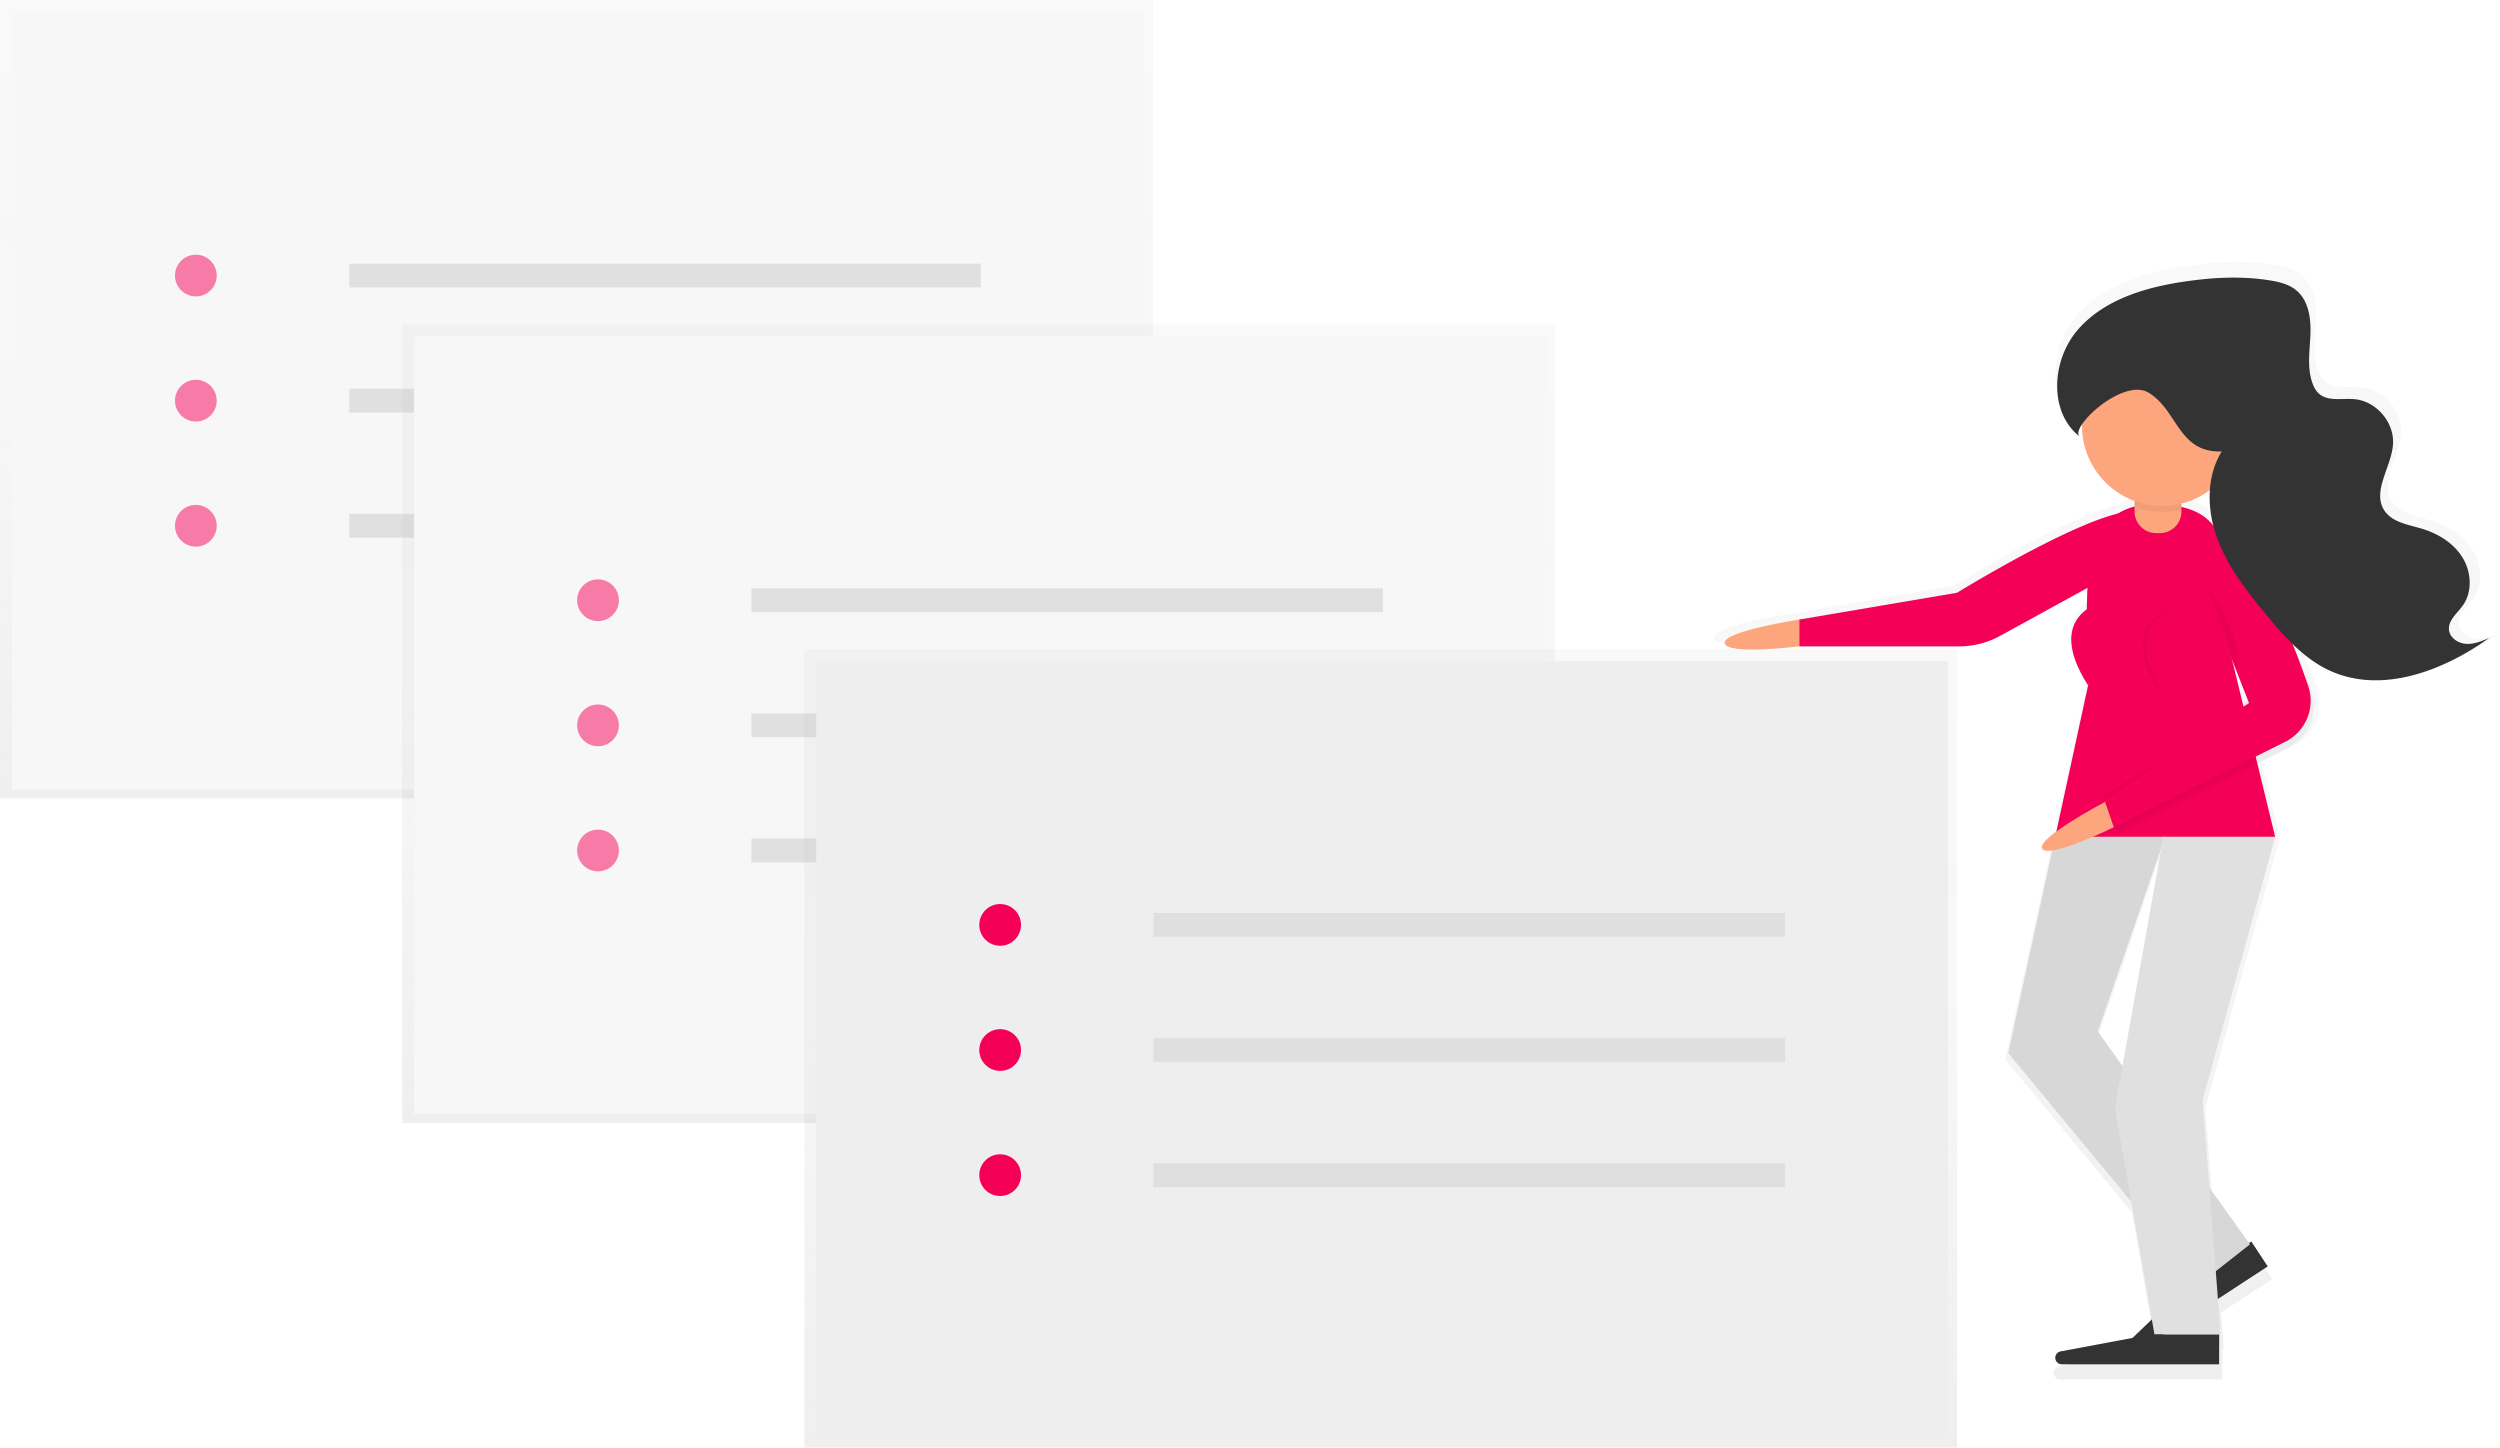<svg id="ef4d1e10-640d-406d-ab29-0014e28ba91d" data-name="Layer 1" xmlns="http://www.w3.org/2000/svg" xmlns:xlink="http://www.w3.org/1999/xlink" width="910.74" height="527.39" viewBox="0 0 910.74 527.39"><defs><linearGradient id="5b26331d-1310-4294-a782-4ee218ce8a93" x1="209.98" y1="290.83" x2="209.98" gradientUnits="userSpaceOnUse"><stop offset="0" stop-color="gray" stop-opacity="0.25"/><stop offset="0.54" stop-color="gray" stop-opacity="0.12"/><stop offset="1" stop-color="gray" stop-opacity="0.1"/></linearGradient><linearGradient id="1766677a-11bf-41c4-a6a5-863d2cac0045" x1="356.48" y1="409.11" x2="356.48" y2="118.28" xlink:href="#5b26331d-1310-4294-a782-4ee218ce8a93"/><linearGradient id="aae5fb14-dd79-43d0-b7e4-6e2579fdfd08" x1="502.98" y1="527.39" x2="502.98" y2="236.57" xlink:href="#5b26331d-1310-4294-a782-4ee218ce8a93"/><linearGradient id="66874382-e7df-403e-944e-b16abddffc78" x1="912.16" y1="688.94" x2="912.16" y2="281.8" xlink:href="#5b26331d-1310-4294-a782-4ee218ce8a93"/></defs><title>notes1</title><g opacity="0.5"><rect width="419.96" height="290.83" fill="url(#5b26331d-1310-4294-a782-4ee218ce8a93)"/></g><rect x="4.34" y="4.34" width="412.36" height="283.23" fill="#f7f7f7"/><g opacity="0.5"><circle cx="71.35" cy="100.38" r="7.6" fill="#f50057"/><circle cx="71.35" cy="145.96" r="7.6" fill="#f50057"/><circle cx="71.35" cy="191.53" r="7.6" fill="#f50057"/></g><rect x="127.24" y="96.04" width="230.06" height="8.68" fill="#e0e0e0"/><rect x="127.24" y="141.61" width="230.06" height="8.68" fill="#e0e0e0"/><rect x="127.24" y="187.19" width="230.06" height="8.68" fill="#e0e0e0"/><g opacity="0.5"><rect x="146.5" y="118.28" width="419.96" height="290.83" fill="url(#1766677a-11bf-41c4-a6a5-863d2cac0045)"/></g><rect x="150.84" y="122.62" width="412.36" height="283.23" fill="#f7f7f7"/><g opacity="0.5"><circle cx="217.85" cy="218.66" r="7.6" fill="#f50057"/><circle cx="217.85" cy="264.24" r="7.6" fill="#f50057"/><circle cx="217.85" cy="309.82" r="7.6" fill="#f50057"/></g><rect x="273.73" y="214.32" width="230.06" height="8.68" fill="#e0e0e0"/><rect x="273.73" y="259.9" width="230.06" height="8.68" fill="#e0e0e0"/><rect x="273.73" y="305.47" width="230.06" height="8.68" fill="#e0e0e0"/><g opacity="0.5"><rect x="293" y="236.57" width="419.96" height="290.83" fill="url(#aae5fb14-dd79-43d0-b7e4-6e2579fdfd08)"/></g><rect x="297.34" y="240.91" width="412.36" height="283.23" fill="#eee"/><circle cx="364.35" cy="336.94" r="7.6" fill="#f50057"/><circle cx="364.35" cy="382.52" r="7.6" fill="#f50057"/><circle cx="364.35" cy="428.1" r="7.6" fill="#f50057"/><rect x="420.23" y="332.6" width="230.06" height="8.68" fill="#dfdfdf"/><rect x="420.23" y="378.18" width="230.06" height="8.68" fill="#dfdfdf"/><rect x="420.23" y="423.76" width="230.06" height="8.68" fill="#dfdfdf"/><g opacity="0.5"><path d="M1046.74,419c-3-.19-6.09-2.26-6.39-5.24-.36-3.56,3-6.17,5.13-9.08,3.72-5.18,3.27-12.63-.09-18s-9.18-9-15.29-10.8c-5.07-1.51-11-2.35-14-6.77-4.74-7.18,2.59-16.19,3.22-24.77.6-8.17-6.16-16.18-14.32-17-4.72-.45-10.26,1-13.68-2.3a9.28,9.28,0,0,1-2.1-3.4c-2.2-5.71-1.17-12.07-.89-18.18s-.56-13-5.27-16.89c-2.72-2.27-6.32-3.16-9.81-3.73-10.59-1.73-21.44-1.14-32.06.42-14.79,2.17-30.21,6.77-40,18.06s-11.07,30.89.75,40c-1-.8-.56-2.57.87-4.69,0,.2,0,.39,0,.59a30,30,0,0,0,19.69,28.2v2.11a20.58,20.58,0,0,0-6.08,2.57C896.28,375.07,856,399.89,856,399.89l-59.15,10s-29,4.46-27.9,8.93,27.9,1.12,27.9,1.12h59.81a32.26,32.26,0,0,0,15.52-4l32.7-18c-.16,2.6-.24,5.28-.26,8-5.17,3.7-10.23,11.78.4,28.42l.08-.46c0,.15,0,.31,0,.46l-11.89,54.82c-3.62,2.68-6.1,5.15-5.24,6.47.5.76,1.84.9,3.67.65l-16.46,76L921.3,628l7.7,44.1-7.25,6.95-26.9,5a2.44,2.44,0,0,0,.45,4.84h58.94V677.78h.54l-1-13.34,18.63-12.18-6.11-9.34-.87.57L950.55,622.7,948,589.94,975.2,491.4h0v-.11h0l-6.68-27.49,11.71-5.94A17.17,17.17,0,0,0,988.7,437c-1.79-5.19-4-11.31-6.58-17.53a50,50,0,0,0,13.24,9.47c19.38,9.11,42.62.43,60-12.07C1052.61,418,1049.73,419.2,1046.74,419Zm-83.48,23.13-4.15-17.06,5.64,14.42C964,440.8,963.44,441.78,963.25,442.14Zm-23.16-74.44v-1.28a29.9,29.9,0,0,0,10.68-5,42.77,42.77,0,0,0,1.29,13.36C949.44,371.36,945.64,369,940.09,367.71ZM908.78,564.27l23.84-68.93L918,577.17Z" transform="translate(-144.63 -186.3)" fill="url(#66874382-e7df-403e-944e-b16abddffc78)"/></g><path d="M964.78,638.57l-20.89,13.66-24.08,23.09a2.37,2.37,0,0,0-.34,3h0a2.37,2.37,0,0,0,3.28.69l48-31.36Z" transform="translate(-144.63 -186.3)" fill="#333"/><path d="M921.61,391.4l-48.29,26.51a31.36,31.36,0,0,1-15.09,3.87H800.07V412l57.51-9.77S922.7,362.1,927,375.12,921.61,391.4,921.61,391.4Z" transform="translate(-144.63 -186.3)" fill="#f50057"/><path d="M973.48,491.24H893.33l12-55.34c0-30.12-6-65.89,24.13-65.89h0c30.12,0,26.87,20.58,26.87,50.69Z" transform="translate(-144.63 -186.3)" fill="#f50057"/><path d="M777.61,162.68h17.08a0,0,0,0,1,0,0v23.67a7.87,7.87,0,0,1-7.87,7.87h-1.34a7.87,7.87,0,0,1-7.87-7.87V162.68A0,0,0,0,1,777.61,162.68Z" fill="#fda57d"/><polygon points="748.7 304.82 731.62 383.66 801.26 467.76 819.65 453.31 764.24 375.78 788.78 304.82 748.7 304.82" fill="#e0e0e0"/><polygon points="748.7 304.82 731.62 383.66 801.26 467.76 819.65 453.31 764.24 375.78 788.78 304.82 748.7 304.82" opacity="0.04"/><polygon points="788.12 304.82 770.47 403.68 784.86 486.15 808.97 486.15 802.4 400.75 828.85 304.82 788.12 304.82" fill="#e0e0e0"/><path d="M915.1,405.51" transform="translate(-144.63 -186.3)" fill="#f50057"/><path d="M961.76,443.49l-53.17,38,4.34,7.6,62.16-31.53a16.69,16.69,0,0,0,8.24-20.32C975.92,415.74,961.76,443.49,961.76,443.49Z" transform="translate(-144.63 -186.3)" opacity="0.05"/><path d="M947.46,399.72,965,444.57,910.76,476l5.43,14.11,62.16-31.53a16.69,16.69,0,0,0,8.24-20.32c-7.41-21.47-22.72-59.41-35.71-50.49A10,10,0,0,0,947.46,399.72Z" transform="translate(-144.63 -186.3)" opacity="0.05"/><path d="M946.38,397.55l17.55,44.86-53.17,35.81L914,488l63.24-31.53a16.69,16.69,0,0,0,8.24-20.32c-7.41-21.47-22.72-59.41-35.71-50.49A10,10,0,0,0,946.38,397.55Z" transform="translate(-144.63 -186.3)" fill="#f50057"/><path d="M953.08,672.46h-25l-32.79,6.15a2.37,2.37,0,0,0-1.93,2.33h0a2.37,2.37,0,0,0,2.37,2.37h57.31Z" transform="translate(-144.63 -186.3)" fill="#333"/><path d="M948.74,400.08s13,17.36,10.85,30.38" transform="translate(-144.63 -186.3)" opacity="0.05"/><path d="M922.24,371a29.29,29.29,0,0,0,17.08.92V351.15H922.24Z" transform="translate(-144.63 -186.3)" opacity="0.05"/><circle cx="787.66" cy="155.08" r="29.2" fill="#fda57d"/><path d="M800.07,412s-28.21,4.34-27.13,8.68,27.13,1.09,27.13,1.09Z" transform="translate(-144.63 -186.3)" fill="#fda57d"/><path d="M911.48,478.42s-25.25,13.32-22.8,17.07,26-7.84,26-7.84Z" transform="translate(-144.63 -186.3)" fill="#fda57d"/><path d="M910.76,405.51s-21.87,4.78-5.51,30.38" transform="translate(-144.63 -186.3)" fill="#f50057"/><path d="M936.8,407.68s-21.87,4.78-5.51,30.38" transform="translate(-144.63 -186.3)" opacity="0.05"/><path d="M937.89,407.68s-21.87,4.78-5.51,30.38" transform="translate(-144.63 -186.3)" fill="#f50057"/><path d="M954,350.75c-5.77,9.35-5.42,21.49-1.6,31.79s10.73,19.12,17.73,27.59c6.56,7.94,13.59,15.95,22.91,20.33,18.85,8.86,41.44.42,58.35-11.73-2.68,1.14-5.49,2.31-8.39,2.12s-5.92-2.2-6.22-5.09c-.35-3.46,3-6,5-8.83,3.62-5,3.18-12.28-.08-17.55s-8.92-8.72-14.87-10.5c-4.93-1.47-10.73-2.29-13.57-6.58-4.6-7,2.52-15.74,3.13-24.08.59-7.94-6-15.73-13.92-16.49-4.59-.44-10,1-13.3-2.24a9,9,0,0,1-2-3.31c-2.14-5.55-1.14-11.74-.87-17.68s-.55-12.62-5.12-16.42c-2.65-2.2-6.14-3.07-9.54-3.62-10.3-1.68-20.85-1.11-31.17.41-14.39,2.11-29.37,6.58-38.9,17.56s-10.77,30,.73,38.94c-4.07-3.15,15.77-21.7,25.09-16C938,335.81,938.22,351.37,954,350.75Z" transform="translate(-144.63 -186.3)" fill="#333"/></svg>